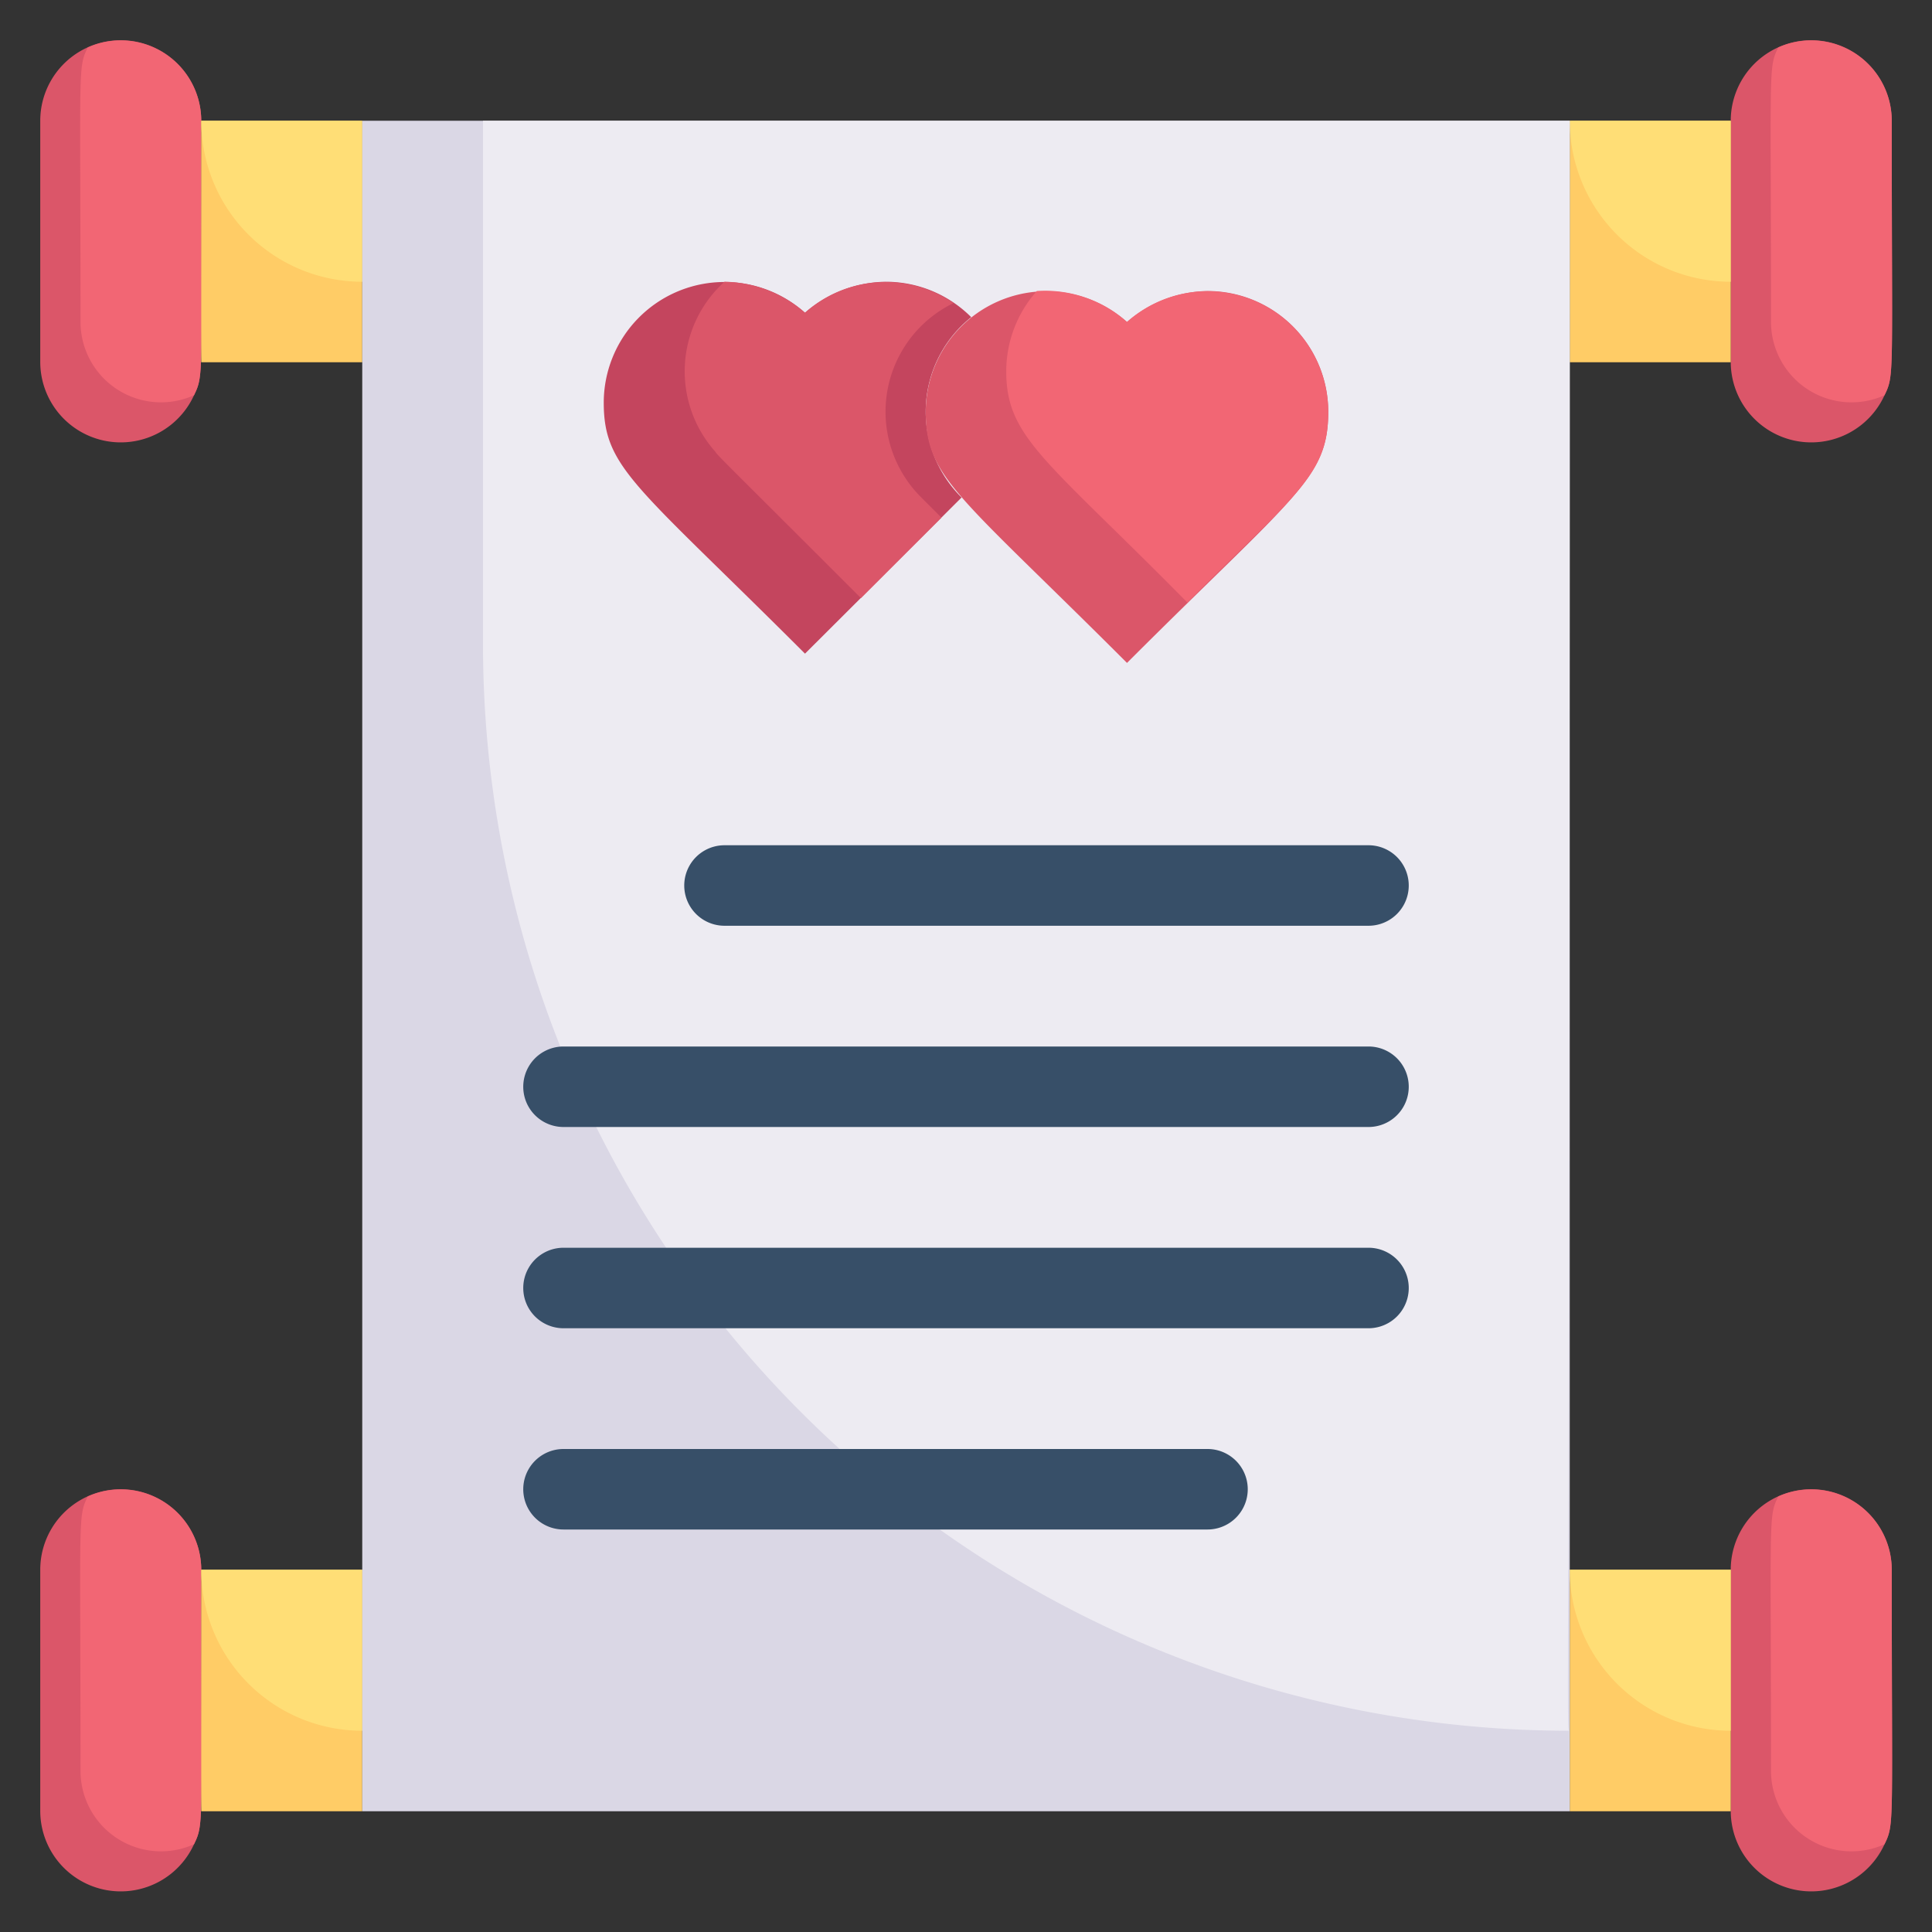 <svg xmlns="http://www.w3.org/2000/svg" viewBox="0 0 48 48"><rect x="0" y="0" width="48" height="48" fill="#333333" stroke="none"/><defs><style>.cls-1{fill:#db5669;}.cls-2{fill:#f26674;}.cls-3{fill:#fc6;}.cls-4{fill:#ffde76;}.cls-5{fill:#dad7e5;}.cls-6{fill:#edebf2;}.cls-7{fill:#c4455e;}.cls-8{fill:#374f68;}</style></defs><title>Wedding Vows</title><g id="Wedding_Vows" data-name="Wedding Vows"><path class="cls-1" d="M5,3c0,6.4.07,6.3-.18,6.82A2,2,0,0,1,1,9V3A2,2,0,0,1,5,3Z"/><path class="cls-2" d="M5,3c0,6.4.07,6.3-.18,6.82A2,2,0,0,1,2,8c0-6.4-.07-6.3.18-6.82A2,2,0,0,1,5,3Z"/><path class="cls-1" d="M47,3c0,6.4.07,6.3-.18,6.82A2,2,0,0,1,43,9V3a2,2,0,0,1,4,0Z"/><path class="cls-2" d="M47,3c0,6.4.07,6.3-.18,6.82A2,2,0,0,1,44,8c0-6.4-.07-6.3.18-6.82A2,2,0,0,1,47,3Z"/><path class="cls-1" d="M5,39c0,6.4.07,6.3-.18,6.82A2,2,0,0,1,1,45V39a2,2,0,0,1,4,0Z"/><path class="cls-2" d="M5,39c0,6.4.07,6.3-.18,6.82A2,2,0,0,1,2,44c0-6.4-.07-6.3.18-6.82A2,2,0,0,1,5,39Z"/><path class="cls-1" d="M47,39c0,6.4.07,6.3-.18,6.82A2,2,0,0,1,43,45V39a2,2,0,0,1,4,0Z"/><path class="cls-2" d="M47,39c0,6.4.07,6.3-.18,6.82A2,2,0,0,1,44,44c0-6.4-.07-6.3.18-6.82A2,2,0,0,1,47,39Z"/><rect class="cls-3" x="5" y="3" width="4" height="6"/><path class="cls-4" d="M9,3V7A4,4,0,0,1,5,3Z"/><rect class="cls-3" x="39" y="3" width="4" height="6"/><path class="cls-4" d="M43,3V7a4,4,0,0,1-4-4Z"/><rect class="cls-3" x="39" y="39" width="4" height="6"/><path class="cls-4" d="M43,39v4a4,4,0,0,1-4-4Z"/><rect class="cls-3" x="5" y="39" width="4" height="6"/><path class="cls-4" d="M9,39v4a4,4,0,0,1-4-4Z"/><rect class="cls-5" x="9" y="3" width="30" height="42"/><path class="cls-6" d="M39,3c0,41.23-.1,40,0,40A27,27,0,0,1,12,16V3Z"/><path class="cls-7" d="M23.89,12.36,20,16.24c-4.2-4.2-5-4.6-5-6.24a3,3,0,0,1,5-2.23A3.11,3.11,0,0,1,22,7a3,3,0,0,1,2.13.88A3,3,0,0,0,23.89,12.36Z"/><path class="cls-1" d="M22.88,12.35l.51.51-2,2c-3.49-3.49-3.56-3.54-3.62-3.64A3,3,0,0,1,18,7a3.12,3.12,0,0,1,2,.77,3,3,0,0,1,3.69-.24A3,3,0,0,0,22.88,12.35Z"/><path class="cls-1" d="M33,10.23c0,1.66-.83,2.07-5,6.24-4.2-4.2-5-4.6-5-6.24A3,3,0,0,1,28,8a3.12,3.12,0,0,1,2-.77A3,3,0,0,1,33,10.23Z"/><path class="cls-2" d="M33,10.23c0,1.56-.76,2-3.5,4.74C26,11.42,25,10.88,25,9.23a3,3,0,0,1,.76-2A3.06,3.06,0,0,1,28,8,3,3,0,0,1,33,10.23Z"/><path class="cls-8" d="M34,23H18a1,1,0,0,1,0-2H34A1,1,0,0,1,34,23Z"/><path class="cls-8" d="M34,28H14a1,1,0,0,1,0-2H34A1,1,0,0,1,34,28Z"/><path class="cls-8" d="M34,33H14a1,1,0,0,1,0-2H34A1,1,0,0,1,34,33Z"/><path class="cls-8" d="M30,38H14a1,1,0,0,1,0-2H30A1,1,0,0,1,30,38Z"/></g></svg>